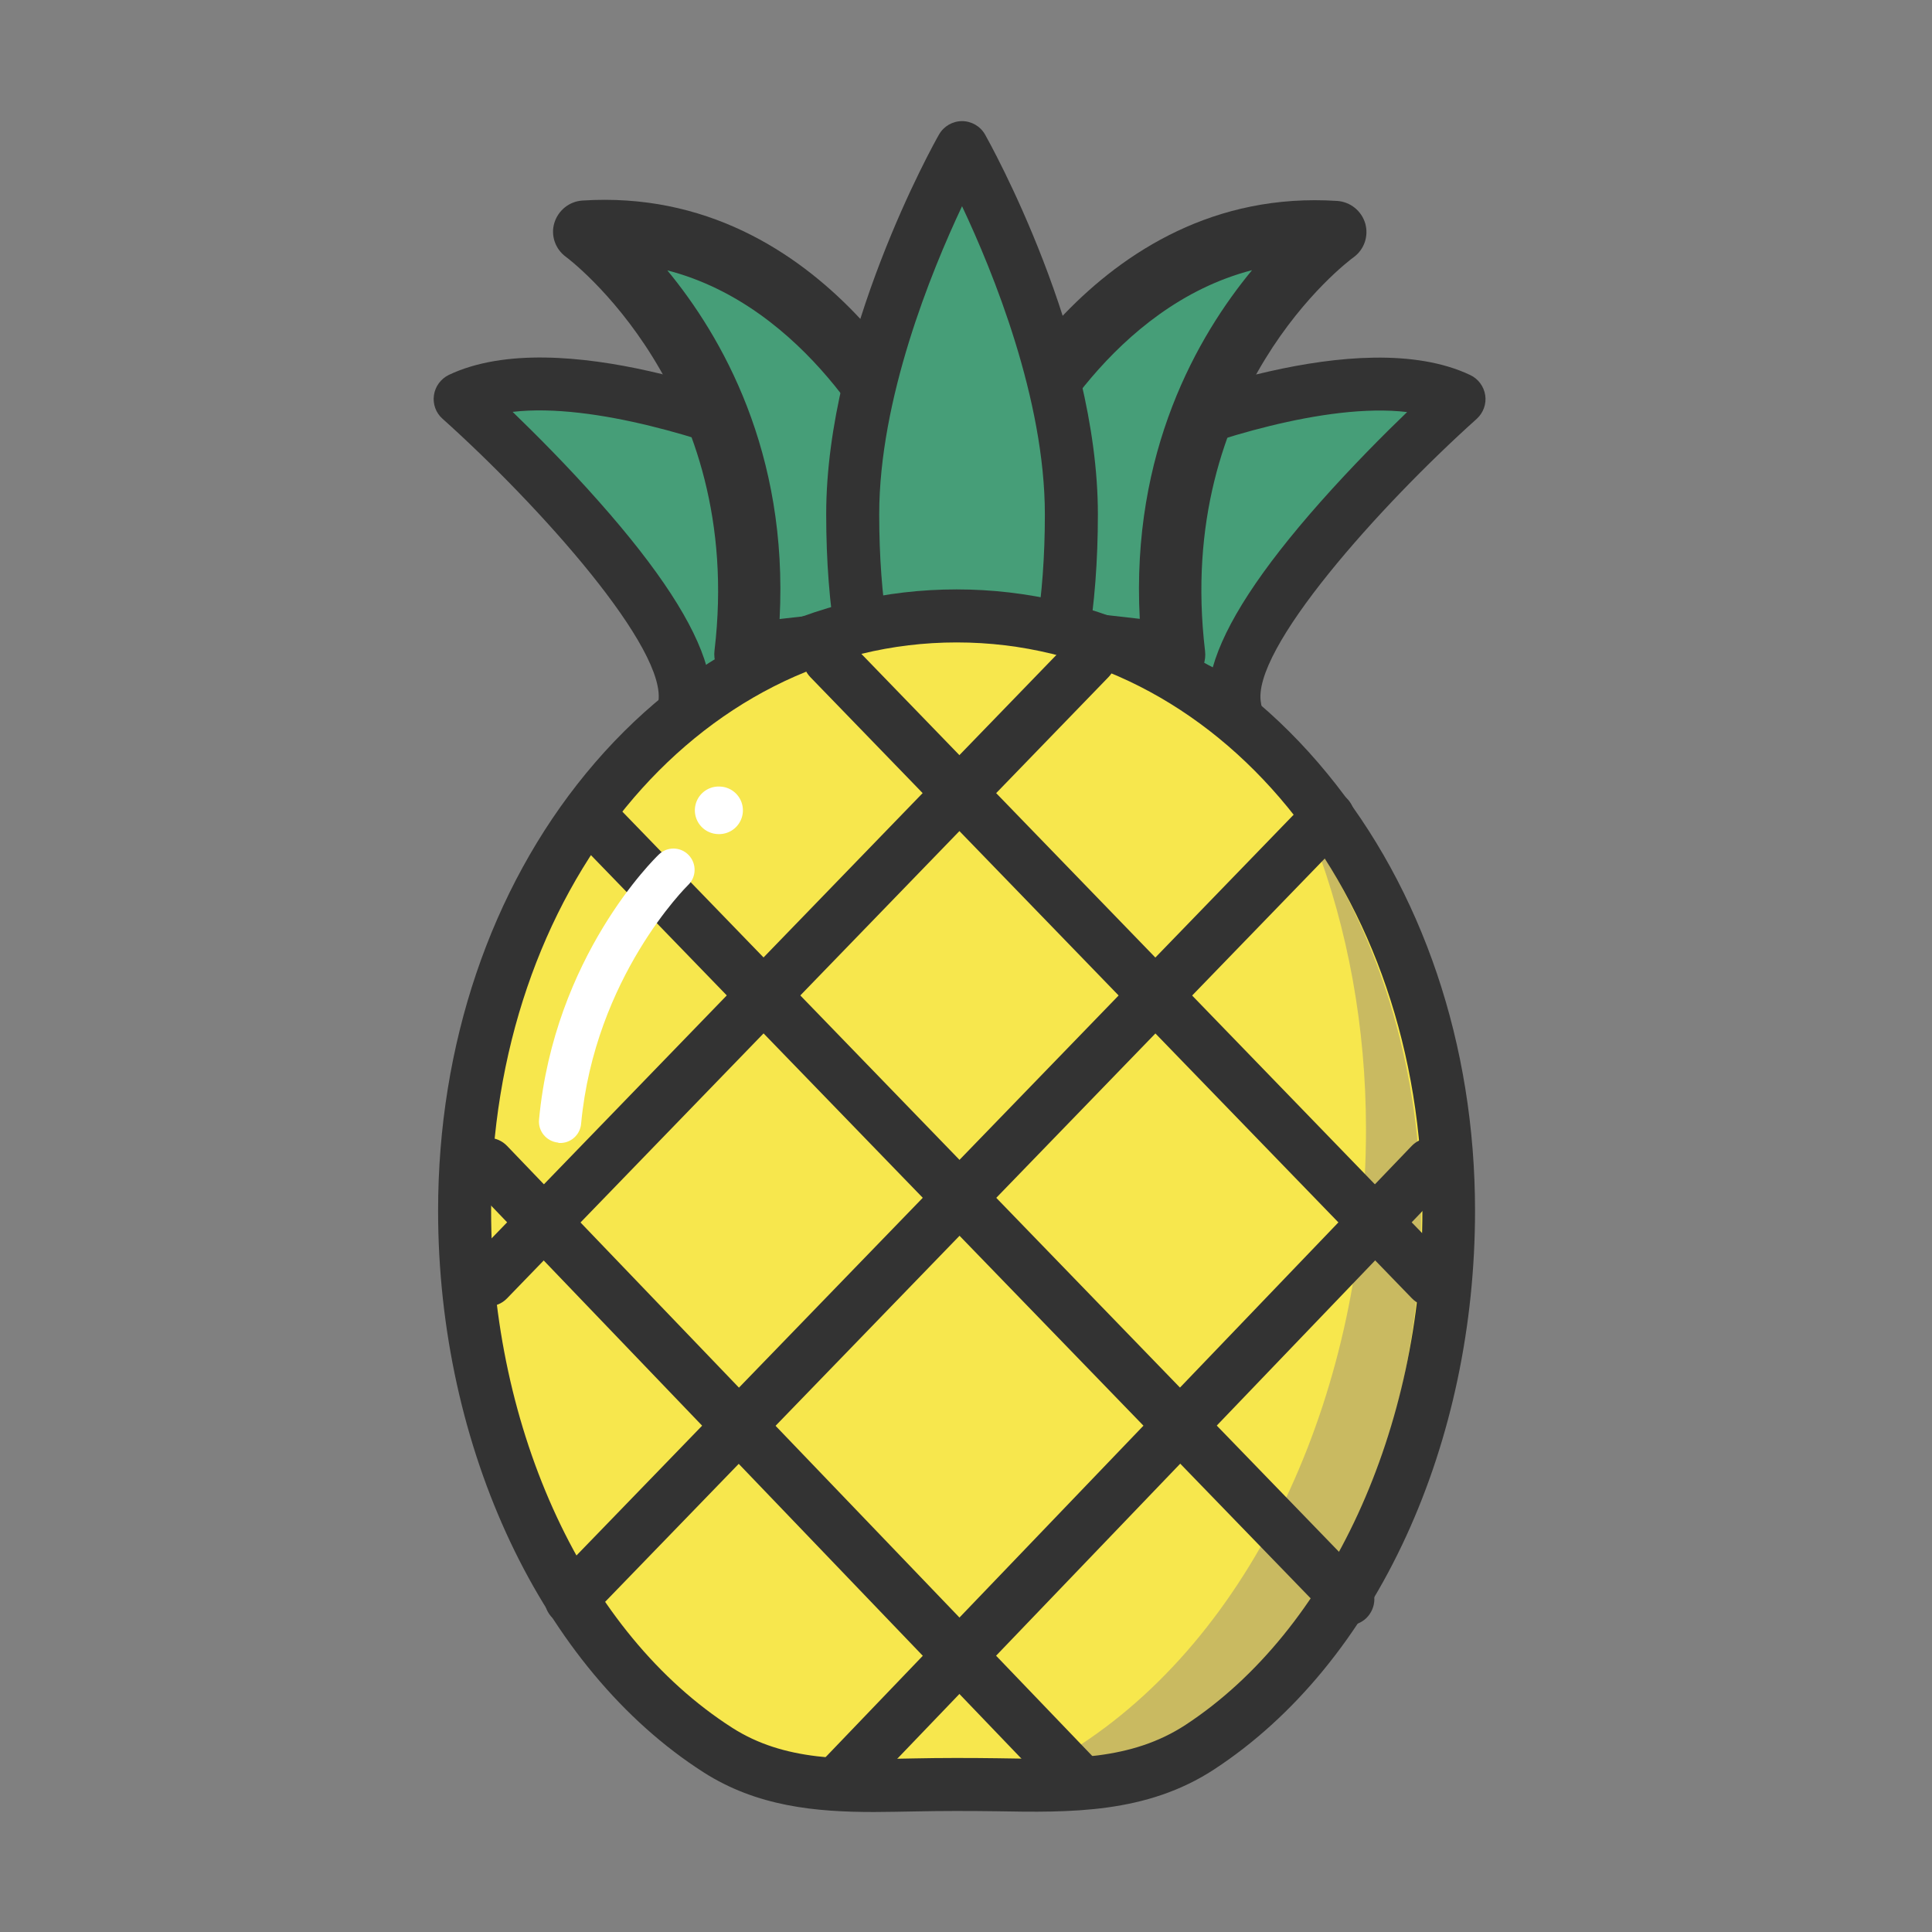 <?xml version="1.0" standalone="no"?><!DOCTYPE svg PUBLIC "-//W3C//DTD SVG 1.1//EN" "http://www.w3.org/Graphics/SVG/1.1/DTD/svg11.dtd"><svg t="1545203268840" class="icon" style="" viewBox="0 0 1024 1024" version="1.1" xmlns="http://www.w3.org/2000/svg" p-id="1962" xmlns:xlink="http://www.w3.org/1999/xlink" width="64" height="64"><rect x="0" y="0" width="1024" height="1024" fill="#808080" stroke="none"/><defs><style type="text/css"></style></defs><path d="M609 231.8s109.3-46.5 164.4-20.3c0 0-128.9 115.3-118.7 164.2l-84-43.7-38.3-0.9c-0.1 0 25.7-81.7 76.6-99.3z" fill="#469E78" p-id="1963"></path><path d="M654.8 389.7c-2.2 0-4.4-0.5-6.5-1.6L567 345.9l-35.1-0.8c-4.4-0.1-8.5-2.3-11.1-5.8-2.6-3.6-3.3-8.2-2-12.4 1.1-3.6 28.4-88.2 85-108.2 9-3.8 116.6-47.9 175.5-19.9 4.2 2 7.2 6 7.9 10.7 0.7 4.6-1 9.3-4.5 12.5-51 45.7-120.2 122.7-114.3 150.9 1.1 5.3-0.9 10.8-5.3 14-2.3 1.9-5.3 2.8-8.3 2.8z m-102.3-72.2l18.5 0.5c2.1 0 4.2 0.6 6.2 1.6l65.6 34.1c6.4-22.8 25.3-51.8 57.1-87.7 16.7-18.8 33.6-35.8 45.9-47.6-43.6-5.2-106.9 16.1-131.2 26.4-0.3 0.1-0.6 0.2-0.9 0.4-28.5 9.6-50 46.7-61.2 72.3z m56.5-85.7z" fill="#333333" p-id="1964"></path><path d="M530.4 243.6S587.3 115 707.8 122.8c0 0-103.2 75.1-85.5 224l-117.6-13.5 25.7-89.7z" fill="#469E78" p-id="1965"></path><path d="M622.3 363.3c-0.6 0-1.2 0-1.9-0.1l-117.6-13.4c-4.8-0.6-9.2-3.2-11.9-7.2-2.7-4-3.5-9.1-2.1-13.7l25.7-89.7c0.2-0.7 0.5-1.4 0.8-2.1 2.5-5.7 63.1-139.1 193.5-130.6 6.9 0.5 12.8 5.2 14.8 11.9 1.9 6.7-0.5 13.8-6.1 17.9-3.9 2.8-95.1 71.8-78.8 208.7 0.6 5-1.1 10-4.7 13.6-3.1 3-7.3 4.7-11.7 4.7z m-96.4-44.2l78.2 8.9c-4.7-88.6 30.8-150.1 59.5-184.8-74.2 19.2-113.3 96.8-117.8 106.2l-19.9 69.7z" fill="#333333" p-id="1966"></path><path d="M408.4 231.8S299.1 185.3 244 211.5c0 0 128.9 115.3 118.7 164.2l84.2-43.7 38.3-0.9c-0.1 0-25.8-81.7-76.8-99.3z" fill="#469E78" p-id="1967"></path><path d="M362.6 389.7c-3 0-6-1-8.5-2.9-4.3-3.3-6.4-8.7-5.3-14 5.9-28.2-63.3-105.2-114.3-150.9-3.5-3.1-5.2-7.8-4.5-12.5 0.7-4.6 3.6-8.6 7.9-10.7 58.9-27.9 166.5 16.1 175.5 19.9 56.7 19.9 83.9 104.6 85 108.2 1.3 4.2 0.6 8.8-2 12.4-2.6 3.6-6.7 5.8-11.1 5.8l-35.1 0.8-81.2 42.3c-2 1.1-4.2 1.6-6.4 1.6z m-90.9-171.4c12.3 11.9 29.2 28.8 45.8 47.6 31.8 35.9 50.7 64.9 57.1 87.7l65.6-34.1c1.9-1 4-1.5 6.2-1.6l18.5-0.4c-11.2-25.6-32.7-62.7-61.1-72.5-0.3-0.1-0.6-0.2-0.9-0.4-24.3-10.2-87.7-31.4-131.2-26.3z" fill="#333333" p-id="1968"></path><path d="M487 243.6S430.1 115 309.6 122.8c0 0 103.2 75.1 85.5 224l117.6-13.5-25.7-89.7z" fill="#469E78" p-id="1969"></path><path d="M395.1 363.3c-4.4 0-8.6-1.7-11.7-4.9-3.6-3.6-5.3-8.6-4.7-13.6 16.4-137.6-77.8-208-78.8-208.7-5.6-4.1-8.1-11.3-6.1-17.9s7.8-11.4 14.8-11.9c130.6-8.5 191 124.9 193.5 130.6 0.3 0.7 0.6 1.4 0.8 2.1l25.7 89.7c1.3 4.7 0.6 9.7-2.1 13.7s-7 6.7-11.9 7.2L397 363.2c-0.7 0.1-1.3 0.1-1.9 0.1z m-41.4-220c28.7 34.8 64.2 96.3 59.5 184.8l78.2-8.9-20-69.7c-4.4-9.4-43.4-87-117.7-106.2z" fill="#333333" p-id="1970"></path><path d="M567.9 272.7c0 91.9-25.9 152.4-58 152.4s-58-60.5-58-152.4 58-194.4 58-194.4 58 102.5 58 194.4z" fill="#469E78" p-id="1971"></path><path d="M509.9 439c-43 0-72-66.9-72-166.4 0-94.5 57.3-197 59.8-201.3 2.5-4.4 7.2-7.1 12.2-7.1s9.7 2.7 12.2 7.1c2.4 4.3 59.8 106.8 59.8 201.3 0 99.6-28.9 166.4-72 166.4z m0-329.7c-16.5 35-43.9 102.3-43.9 163.4C466 363 491.5 411 509.9 411s43.9-48.1 43.9-138.3c0-61.2-27.4-128.4-43.9-163.4z" fill="#333333" p-id="1972"></path><path d="M767.9 641.7c0 118.7-49.9 230.5-131.8 284.3-38.2 25.1-82.2 19.7-129 19.7-45.9 0-89 5.9-126.7-18.2-83.2-53.3-134.1-166-134.1-285.8 0-174.1 113.7-315.2 260.8-315.2s260.8 141.1 260.8 315.2z" fill="#F7E74D" p-id="1973"></path><path d="M425.6 947.3c12.9 1 26.2 0.8 39.7 0.5-13-0.1-26.2-0.5-39.7-0.5zM696.7 446c17.6 46.3 27.3 98 27.3 152.6 0 136.2-57.2 264.4-151.2 326.1-24.7 16.2-51.6 21.3-79.9 22.7 46.6 0 90.4 5.3 128.5-19.7 81.9-53.8 131.8-165.6 131.8-284.3 0-74.8-20.9-143.4-56.5-197.4z" fill="#C9BA61" p-id="1974"></path><path d="M463.2 960.4c-30.9 0-62-2.9-90.4-21.1-85.4-54.7-140.6-171.5-140.6-297.6 0-87.9 27.8-170.2 78.4-231.8 51.6-62.8 121.3-97.5 196.4-97.5 75.1 0 144.8 34.6 196.4 97.5 50.6 61.6 78.4 143.9 78.4 231.8 0 60.8-12.6 120.4-36.4 172.3-24.4 53.3-59.6 96.1-101.7 123.7-36.1 23.7-76.7 23-115.9 22.3-14.2-0.2-29-0.2-43.1 0.1-7.1 0.1-14.3 0.3-21.5 0.3z m43.9-619.9c-138.4 0-246.8 132.3-246.8 301.2 0 116.8 50.1 224.3 127.7 274 27.8 17.8 59.5 17.1 96.1 16.3 14.3-0.3 29.6-0.3 44.2-0.1 38.2 0.7 71.2 1.2 100.1-17.7 76.2-50 125.5-157 125.5-272.6 0-168.8-108.4-301.1-246.8-301.1z" fill="#333333" p-id="1975"></path><path d="M258.7 692.4c-3.5 0-7-1.3-9.8-3.9-5.6-5.4-5.7-14.3-0.3-19.8l318.8-329.3c5.4-5.6 14.3-5.7 19.8-0.3 5.6 5.4 5.7 14.3 0.3 19.8L268.7 688.2c-2.7 2.8-6.4 4.2-10 4.2zM302.6 861.5c-3.5 0-7-1.3-9.7-3.9-5.6-5.4-5.7-14.3-0.3-19.8l401.3-414.5c5.4-5.6 14.3-5.7 19.8-0.3 5.6 5.4 5.7 14.3 0.3 19.8L312.7 857.3c-2.8 2.8-6.4 4.2-10.1 4.2zM447.9 954.8c-3.5 0-7-1.3-9.7-3.9-5.6-5.4-5.8-14.2-0.4-19.8l310.4-323.7c5.4-5.6 14.2-5.8 19.8-0.4 5.6 5.4 5.8 14.2 0.4 19.8L458.1 950.4c-2.8 2.9-6.5 4.4-10.2 4.4z" fill="#333333" p-id="1976"></path><path d="M758.4 692.4c-3.7 0-7.3-1.4-10.1-4.3L429.5 358.9c-5.4-5.6-5.2-14.4 0.3-19.8 5.6-5.4 14.4-5.2 19.8 0.3l318.8 329.3c5.4 5.6 5.2 14.4-0.3 19.8-2.7 2.6-6.2 3.9-9.7 3.9zM714.5 861.5c-3.7 0-7.3-1.4-10.1-4.3L303.1 442.8c-5.4-5.6-5.2-14.4 0.3-19.8 5.6-5.4 14.4-5.2 19.8 0.3l401.3 414.5c5.4 5.6 5.2 14.4-0.3 19.8-2.7 2.6-6.2 3.9-9.7 3.9zM569.1 954.8c-3.7 0-7.4-1.4-10.1-4.3L248.6 626.8c-5.4-5.6-5.2-14.5 0.4-19.8 5.6-5.4 14.5-5.2 19.8 0.4L579.2 931c5.4 5.6 5.2 14.5-0.4 19.8-2.7 2.7-6.2 4-9.7 4z" fill="#333333" p-id="1977"></path><path d="M296.4 605.8c5.9 0.3 11.1-4.2 11.6-10.2 7.3-77.9 56.2-126 56.7-126.5 4.5-4.3 4.6-11.4 0.3-15.9s-11.4-4.6-15.8-0.3c-2.3 2.2-55.4 54-63.5 140.5-0.6 6.2 4 11.6 10.1 12.2 0.2 0.2 0.4 0.2 0.6 0.2z" fill="#FFFFFF" p-id="1978"></path><path d="M380.479 442.075a12.601 12.601 0 1 0 1.093-25.177 12.601 12.601 0 1 0-1.093 25.177Z" fill="#FFFFFF" p-id="1979"></path></svg>